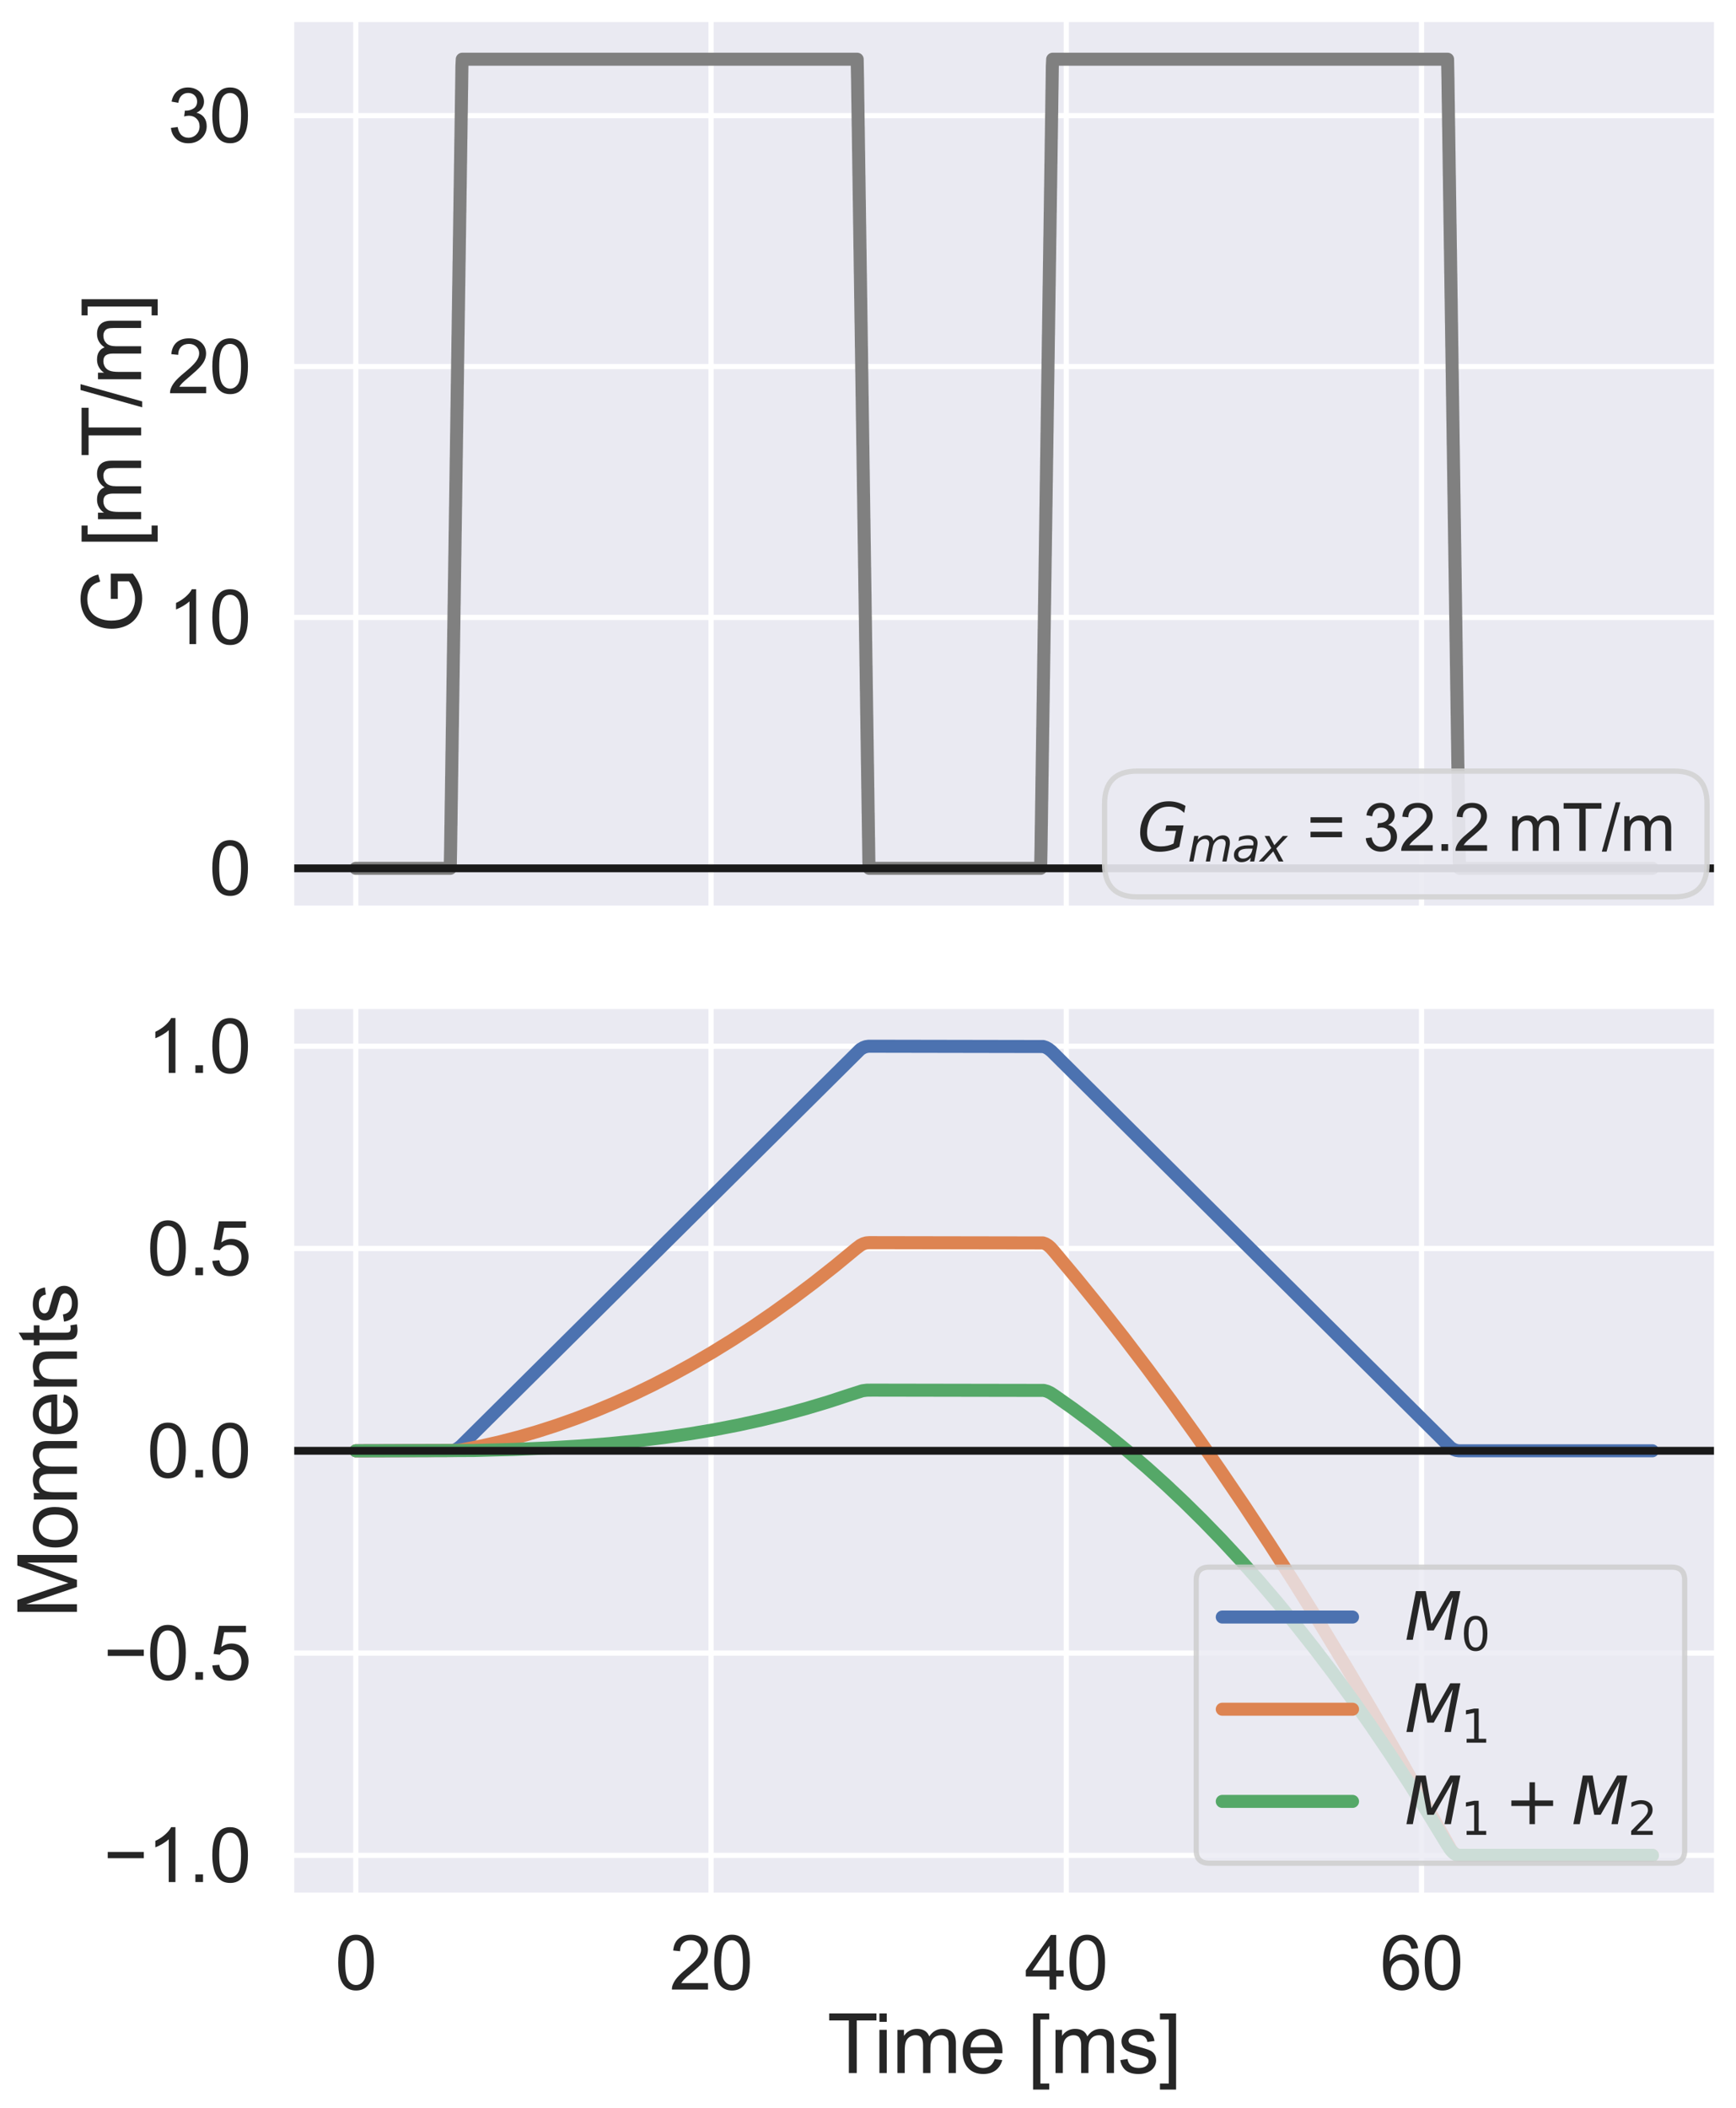 <?xml version="1.0" encoding="utf-8" standalone="no"?>
<!DOCTYPE svg PUBLIC "-//W3C//DTD SVG 1.1//EN"
  "http://www.w3.org/Graphics/SVG/1.1/DTD/svg11.dtd">
<svg xmlns:xlink="http://www.w3.org/1999/xlink" width="666.375pt" height="808.697pt" viewBox="0 0 666.375 808.697" xmlns="http://www.w3.org/2000/svg" version="1.1">
 <defs>
  <style type="text/css">*{stroke-linejoin: round; stroke-linecap: butt}</style>
 </defs>
 <g id="figure_1">
  <g id="patch_1">
   <path d="M 0 808.697 
L 666.375 808.697 
L 666.375 0 
L 0 0 
z
" style="fill: #ffffff"/>
  </g>
  <g id="axes_1">
   <g id="patch_2">
    <path d="M 111.692 348.645 
L 659.175 348.645 
L 659.175 7.2 
L 111.692 7.2 
z
" style="fill: #eaeaf2"/>
   </g>
   <g id="matplotlib.axis_1">
    <g id="xtick_1">
     <g id="line2d_1">
      <path d="M 136.577 348.645 
L 136.577 7.2 
" clip-path="url(#p66c0c9498d)" style="fill: none; stroke: #ffffff; stroke-width: 2; stroke-linecap: round"/>
     </g>
    </g>
    <g id="xtick_2">
     <g id="line2d_2">
      <path d="M 272.938 348.645 
L 272.938 7.2 
" clip-path="url(#p66c0c9498d)" style="fill: none; stroke: #ffffff; stroke-width: 2; stroke-linecap: round"/>
     </g>
    </g>
    <g id="xtick_3">
     <g id="line2d_3">
      <path d="M 409.3 348.645 
L 409.3 7.2 
" clip-path="url(#p66c0c9498d)" style="fill: none; stroke: #ffffff; stroke-width: 2; stroke-linecap: round"/>
     </g>
    </g>
    <g id="xtick_4">
     <g id="line2d_4">
      <path d="M 545.661 348.645 
L 545.661 7.2 
" clip-path="url(#p66c0c9498d)" style="fill: none; stroke: #ffffff; stroke-width: 2; stroke-linecap: round"/>
     </g>
    </g>
   </g>
   <g id="matplotlib.axis_2">
    <g id="ytick_1">
     <g id="line2d_5">
      <path d="M 111.692 333.125 
L 659.175 333.125 
" clip-path="url(#p66c0c9498d)" style="fill: none; stroke: #ffffff; stroke-width: 2; stroke-linecap: round"/>
     </g>
     <g id="text_1">
      <!-- 0 -->
      <g style="fill: #262626" transform="translate(80.287 343.36) scale(0.286 -0.286)">
       <defs>
        <path id="ArialMT-30" d="M 266 2259 
Q 266 3072 433 3567 
Q 600 4063 929 4331 
Q 1259 4600 1759 4600 
Q 2128 4600 2406 4451 
Q 2684 4303 2865 4023 
Q 3047 3744 3150 3342 
Q 3253 2941 3253 2259 
Q 3253 1453 3087 958 
Q 2922 463 2592 192 
Q 2263 -78 1759 -78 
Q 1097 -78 719 397 
Q 266 969 266 2259 
z
M 844 2259 
Q 844 1131 1108 757 
Q 1372 384 1759 384 
Q 2147 384 2411 759 
Q 2675 1134 2675 2259 
Q 2675 3391 2411 3762 
Q 2147 4134 1753 4134 
Q 1366 4134 1134 3806 
Q 844 3388 844 2259 
z
" transform="scale(0.016)"/>
       </defs>
       <use xlink:href="#ArialMT-30"/>
      </g>
     </g>
    </g>
    <g id="ytick_2">
     <g id="line2d_6">
      <path d="M 111.692 236.871 
L 659.175 236.871 
" clip-path="url(#p66c0c9498d)" style="fill: none; stroke: #ffffff; stroke-width: 2; stroke-linecap: round"/>
     </g>
     <g id="text_2">
      <!-- 10 -->
      <g style="fill: #262626" transform="translate(64.383 247.107) scale(0.286 -0.286)">
       <defs>
        <path id="ArialMT-31" d="M 2384 0 
L 1822 0 
L 1822 3584 
Q 1619 3391 1289 3197 
Q 959 3003 697 2906 
L 697 3450 
Q 1169 3672 1522 3987 
Q 1875 4303 2022 4600 
L 2384 4600 
L 2384 0 
z
" transform="scale(0.016)"/>
       </defs>
       <use xlink:href="#ArialMT-31"/>
       <use xlink:href="#ArialMT-30" x="55.615"/>
      </g>
     </g>
    </g>
    <g id="ytick_3">
     <g id="line2d_7">
      <path d="M 111.692 140.618 
L 659.175 140.618 
" clip-path="url(#p66c0c9498d)" style="fill: none; stroke: #ffffff; stroke-width: 2; stroke-linecap: round"/>
     </g>
     <g id="text_3">
      <!-- 20 -->
      <g style="fill: #262626" transform="translate(64.383 150.854) scale(0.286 -0.286)">
       <defs>
        <path id="ArialMT-32" d="M 3222 541 
L 3222 0 
L 194 0 
Q 188 203 259 391 
Q 375 700 629 1000 
Q 884 1300 1366 1694 
Q 2113 2306 2375 2664 
Q 2638 3022 2638 3341 
Q 2638 3675 2398 3904 
Q 2159 4134 1775 4134 
Q 1369 4134 1125 3890 
Q 881 3647 878 3216 
L 300 3275 
Q 359 3922 746 4261 
Q 1134 4600 1788 4600 
Q 2447 4600 2831 4234 
Q 3216 3869 3216 3328 
Q 3216 3053 3103 2787 
Q 2991 2522 2730 2228 
Q 2469 1934 1863 1422 
Q 1356 997 1212 845 
Q 1069 694 975 541 
L 3222 541 
z
" transform="scale(0.016)"/>
       </defs>
       <use xlink:href="#ArialMT-32"/>
       <use xlink:href="#ArialMT-30" x="55.615"/>
      </g>
     </g>
    </g>
    <g id="ytick_4">
     <g id="line2d_8">
      <path d="M 111.692 44.365 
L 659.175 44.365 
" clip-path="url(#p66c0c9498d)" style="fill: none; stroke: #ffffff; stroke-width: 2; stroke-linecap: round"/>
     </g>
     <g id="text_4">
      <!-- 30 -->
      <g style="fill: #262626" transform="translate(64.383 54.601) scale(0.286 -0.286)">
       <defs>
        <path id="ArialMT-33" d="M 269 1209 
L 831 1284 
Q 928 806 1161 595 
Q 1394 384 1728 384 
Q 2125 384 2398 659 
Q 2672 934 2672 1341 
Q 2672 1728 2419 1979 
Q 2166 2231 1775 2231 
Q 1616 2231 1378 2169 
L 1441 2663 
Q 1497 2656 1531 2656 
Q 1891 2656 2178 2843 
Q 2466 3031 2466 3422 
Q 2466 3731 2256 3934 
Q 2047 4138 1716 4138 
Q 1388 4138 1169 3931 
Q 950 3725 888 3313 
L 325 3413 
Q 428 3978 793 4289 
Q 1159 4600 1703 4600 
Q 2078 4600 2393 4439 
Q 2709 4278 2876 4000 
Q 3044 3722 3044 3409 
Q 3044 3113 2884 2869 
Q 2725 2625 2413 2481 
Q 2819 2388 3044 2092 
Q 3269 1797 3269 1353 
Q 3269 753 2831 336 
Q 2394 -81 1725 -81 
Q 1122 -81 723 278 
Q 325 638 269 1209 
z
" transform="scale(0.016)"/>
       </defs>
       <use xlink:href="#ArialMT-33"/>
       <use xlink:href="#ArialMT-30" x="55.615"/>
      </g>
     </g>
    </g>
    <g id="text_5">
     <!-- G [mT/m] -->
     <g style="fill: #262626" transform="translate(54.182 242.909) rotate(-90) scale(0.312 -0.312)">
      <defs>
       <path id="ArialMT-47" d="M 2638 1797 
L 2638 2334 
L 4578 2338 
L 4578 638 
Q 4131 281 3656 101 
Q 3181 -78 2681 -78 
Q 2006 -78 1454 211 
Q 903 500 622 1047 
Q 341 1594 341 2269 
Q 341 2938 620 3517 
Q 900 4097 1425 4378 
Q 1950 4659 2634 4659 
Q 3131 4659 3532 4498 
Q 3934 4338 4162 4050 
Q 4391 3763 4509 3300 
L 3963 3150 
Q 3859 3500 3706 3700 
Q 3553 3900 3268 4020 
Q 2984 4141 2638 4141 
Q 2222 4141 1919 4014 
Q 1616 3888 1430 3681 
Q 1244 3475 1141 3228 
Q 966 2803 966 2306 
Q 966 1694 1177 1281 
Q 1388 869 1791 669 
Q 2194 469 2647 469 
Q 3041 469 3416 620 
Q 3791 772 3984 944 
L 3984 1797 
L 2638 1797 
z
" transform="scale(0.016)"/>
       <path id="ArialMT-20" transform="scale(0.016)"/>
       <path id="ArialMT-5b" d="M 434 -1272 
L 434 4581 
L 1675 4581 
L 1675 4116 
L 997 4116 
L 997 -806 
L 1675 -806 
L 1675 -1272 
L 434 -1272 
z
" transform="scale(0.016)"/>
       <path id="ArialMT-6d" d="M 422 0 
L 422 3319 
L 925 3319 
L 925 2853 
Q 1081 3097 1340 3245 
Q 1600 3394 1931 3394 
Q 2300 3394 2536 3241 
Q 2772 3088 2869 2813 
Q 3263 3394 3894 3394 
Q 4388 3394 4653 3120 
Q 4919 2847 4919 2278 
L 4919 0 
L 4359 0 
L 4359 2091 
Q 4359 2428 4304 2576 
Q 4250 2725 4106 2815 
Q 3963 2906 3769 2906 
Q 3419 2906 3187 2673 
Q 2956 2441 2956 1928 
L 2956 0 
L 2394 0 
L 2394 2156 
Q 2394 2531 2256 2718 
Q 2119 2906 1806 2906 
Q 1569 2906 1367 2781 
Q 1166 2656 1075 2415 
Q 984 2175 984 1722 
L 984 0 
L 422 0 
z
" transform="scale(0.016)"/>
       <path id="ArialMT-54" d="M 1659 0 
L 1659 4041 
L 150 4041 
L 150 4581 
L 3781 4581 
L 3781 4041 
L 2266 4041 
L 2266 0 
L 1659 0 
z
" transform="scale(0.016)"/>
       <path id="ArialMT-2f" d="M 0 -78 
L 1328 4659 
L 1778 4659 
L 453 -78 
L 0 -78 
z
" transform="scale(0.016)"/>
       <path id="ArialMT-5d" d="M 1363 -1272 
L 122 -1272 
L 122 -806 
L 800 -806 
L 800 4116 
L 122 4116 
L 122 4581 
L 1363 4581 
L 1363 -1272 
z
" transform="scale(0.016)"/>
      </defs>
      <use xlink:href="#ArialMT-47"/>
      <use xlink:href="#ArialMT-20" x="77.783"/>
      <use xlink:href="#ArialMT-5b" x="105.566"/>
      <use xlink:href="#ArialMT-6d" x="133.35"/>
      <use xlink:href="#ArialMT-54" x="216.65"/>
      <use xlink:href="#ArialMT-2f" x="277.734"/>
      <use xlink:href="#ArialMT-6d" x="305.518"/>
      <use xlink:href="#ArialMT-5d" x="388.818"/>
     </g>
    </g>
   </g>
   <g id="line2d_9">
    <path d="M 136.577 333.125 
L 172.829 333.125 
L 172.958 326.07 
L 172.965 326.07 
L 173.088 316.664 
L 173.102 316.664 
L 173.224 307.258 
L 173.238 307.258 
L 173.361 297.851 
L 173.374 297.851 
L 173.497 288.445 
L 173.511 288.445 
L 173.633 279.039 
L 173.647 279.039 
L 173.77 269.633 
L 173.783 269.633 
L 173.906 260.227 
L 173.92 260.227 
L 174.042 250.82 
L 174.056 250.82 
L 174.179 241.414 
L 174.192 241.414 
L 174.315 232.008 
L 174.329 232.008 
L 174.451 222.602 
L 174.465 222.602 
L 174.588 213.196 
L 174.601 213.196 
L 174.724 203.789 
L 174.738 203.789 
L 174.861 194.383 
L 174.874 194.383 
L 174.997 184.977 
L 175.011 184.977 
L 175.133 175.571 
L 175.147 175.571 
L 175.27 166.165 
L 175.283 166.165 
L 175.406 156.758 
L 175.42 156.758 
L 175.542 147.352 
L 175.556 147.352 
L 175.679 137.946 
L 175.692 137.946 
L 175.815 128.54 
L 175.829 128.54 
L 175.951 119.134 
L 175.965 119.134 
L 176.088 109.728 
L 176.101 109.728 
L 176.224 100.321 
L 176.238 100.321 
L 176.361 90.915 
L 176.374 90.915 
L 176.497 81.509 
L 176.511 81.509 
L 176.633 72.103 
L 176.647 72.103 
L 176.77 62.697 
L 176.783 62.697 
L 176.906 53.29 
L 176.92 53.29 
L 177.042 43.884 
L 177.056 43.884 
L 177.179 34.478 
L 177.192 34.478 
L 177.315 25.072 
L 177.329 25.072 
L 177.445 22.72 
L 329.031 22.72 
L 329.16 29.775 
L 329.167 29.775 
L 329.29 39.181 
L 329.303 39.181 
L 329.426 48.587 
L 329.44 48.587 
L 329.562 57.993 
L 329.576 57.993 
L 329.699 67.4 
L 329.712 67.4 
L 329.835 76.806 
L 329.849 76.806 
L 329.972 86.212 
L 329.985 86.212 
L 330.108 95.618 
L 330.122 95.618 
L 330.244 105.024 
L 330.258 105.024 
L 330.381 114.431 
L 330.394 114.431 
L 330.517 123.837 
L 330.531 123.837 
L 330.653 133.243 
L 330.667 133.243 
L 330.79 142.649 
L 330.803 142.649 
L 330.926 152.055 
L 330.94 152.055 
L 331.062 161.462 
L 331.076 161.462 
L 331.199 170.868 
L 331.212 170.868 
L 331.335 180.274 
L 331.349 180.274 
L 331.471 189.68 
L 331.485 189.68 
L 331.608 199.086 
L 331.621 199.086 
L 331.744 208.493 
L 331.758 208.493 
L 331.881 217.899 
L 331.894 217.899 
L 332.017 227.305 
L 332.031 227.305 
L 332.153 236.711 
L 332.167 236.711 
L 332.29 246.117 
L 332.303 246.117 
L 332.426 255.524 
L 332.44 255.524 
L 332.562 264.93 
L 332.576 264.93 
L 332.699 274.336 
L 332.712 274.336 
L 332.835 283.742 
L 332.849 283.742 
L 332.971 293.148 
L 332.985 293.148 
L 333.108 302.555 
L 333.121 302.555 
L 333.244 311.961 
L 333.258 311.961 
L 333.381 321.367 
L 333.394 321.367 
L 333.517 330.773 
L 333.531 330.773 
L 333.646 333.125 
L 399.461 333.125 
L 399.591 326.07 
L 399.598 326.07 
L 399.72 316.664 
L 399.734 316.664 
L 399.857 307.258 
L 399.87 307.258 
L 399.993 297.851 
L 400.007 297.851 
L 400.129 288.445 
L 400.143 288.445 
L 400.266 279.039 
L 400.279 279.039 
L 400.402 269.633 
L 400.416 269.633 
L 400.538 260.227 
L 400.552 260.227 
L 400.675 250.82 
L 400.688 250.82 
L 400.811 241.414 
L 400.825 241.414 
L 400.948 232.008 
L 400.961 232.008 
L 401.084 222.602 
L 401.098 222.602 
L 401.22 213.196 
L 401.234 213.196 
L 401.357 203.789 
L 401.37 203.789 
L 401.493 194.383 
L 401.507 194.383 
L 401.629 184.977 
L 401.643 184.977 
L 401.766 175.571 
L 401.779 175.571 
L 401.902 166.165 
L 401.916 166.165 
L 402.038 156.758 
L 402.052 156.758 
L 402.175 147.352 
L 402.188 147.352 
L 402.311 137.946 
L 402.325 137.946 
L 402.448 128.54 
L 402.461 128.54 
L 402.584 119.134 
L 402.598 119.134 
L 402.72 109.728 
L 402.734 109.728 
L 402.857 100.321 
L 402.87 100.321 
L 402.993 90.915 
L 403.007 90.915 
L 403.129 81.509 
L 403.143 81.509 
L 403.266 72.103 
L 403.279 72.103 
L 403.402 62.697 
L 403.416 62.697 
L 403.538 53.29 
L 403.552 53.29 
L 403.675 43.884 
L 403.688 43.884 
L 403.811 34.478 
L 403.825 34.478 
L 403.948 25.072 
L 403.961 25.072 
L 404.077 22.72 
L 555.663 22.72 
L 555.793 29.775 
L 555.799 29.775 
L 555.922 39.181 
L 555.936 39.181 
L 556.059 48.587 
L 556.072 48.587 
L 556.195 57.993 
L 556.209 57.993 
L 556.331 67.4 
L 556.345 67.4 
L 556.468 76.806 
L 556.481 76.806 
L 556.604 86.212 
L 556.618 86.212 
L 556.74 95.618 
L 556.754 95.618 
L 556.877 105.024 
L 556.89 105.024 
L 557.013 114.431 
L 557.027 114.431 
L 557.149 123.837 
L 557.163 123.837 
L 557.286 133.243 
L 557.299 133.243 
L 557.422 142.649 
L 557.436 142.649 
L 557.558 152.055 
L 557.572 152.055 
L 557.695 161.462 
L 557.708 161.462 
L 557.831 170.868 
L 557.845 170.868 
L 557.968 180.274 
L 557.981 180.274 
L 558.104 189.68 
L 558.118 189.68 
L 558.24 199.086 
L 558.254 199.086 
L 558.377 208.493 
L 558.39 208.493 
L 558.513 217.899 
L 558.527 217.899 
L 558.649 227.305 
L 558.663 227.305 
L 558.786 236.711 
L 558.799 236.711 
L 558.922 246.117 
L 558.936 246.117 
L 559.058 255.524 
L 559.072 255.524 
L 559.195 264.93 
L 559.208 264.93 
L 559.331 274.336 
L 559.345 274.336 
L 559.468 283.742 
L 559.481 283.742 
L 559.604 293.148 
L 559.618 293.148 
L 559.74 302.555 
L 559.754 302.555 
L 559.877 311.961 
L 559.89 311.961 
L 560.013 321.367 
L 560.027 321.367 
L 560.149 330.773 
L 560.163 330.773 
L 560.279 333.125 
L 634.289 333.125 
L 634.289 333.125 
" clip-path="url(#p66c0c9498d)" style="fill: none; stroke: #808080; stroke-width: 5; stroke-linecap: round"/>
   </g>
   <g id="line2d_10">
    <path d="M 111.692 333.125 
L 659.175 333.125 
" clip-path="url(#p66c0c9498d)" style="fill: none; stroke: #1a1a1a; stroke-width: 3; stroke-linecap: round"/>
   </g>
   <g id="patch_3">
    <path d="M 111.692 348.645 
L 111.692 7.2 
" style="fill: none; stroke: #ffffff; stroke-width: 2.5; stroke-linejoin: miter; stroke-linecap: square"/>
   </g>
   <g id="patch_4">
    <path d="M 659.175 348.645 
L 659.175 7.2 
" style="fill: none; stroke: #ffffff; stroke-width: 2.5; stroke-linejoin: miter; stroke-linecap: square"/>
   </g>
   <g id="patch_5">
    <path d="M 111.692 348.645 
L 659.175 348.645 
" style="fill: none; stroke: #ffffff; stroke-width: 2.5; stroke-linejoin: miter; stroke-linecap: square"/>
   </g>
   <g id="patch_6">
    <path d="M 111.692 7.2 
L 659.175 7.2 
" style="fill: none; stroke: #ffffff; stroke-width: 2.5; stroke-linejoin: miter; stroke-linecap: square"/>
   </g>
   <g id="text_6">
    <g id="patch_7">
     <path d="M 436.5 344.073 
L 642.75 344.073 
Q 655.25 344.073 655.25 331.573 
L 655.25 308.323 
Q 655.25 295.823 642.75 295.823 
L 436.5 295.823 
Q 424 295.823 424 308.323 
L 424 331.573 
Q 424 344.073 436.5 344.073 
z
" style="fill: #eaeaf2; opacity: 0.9; stroke: #d3d3d3; stroke-width: 2; stroke-linejoin: miter"/>
    </g>
    <!-- $G_{max}$ = 32.2 mT/m -->
    <g style="fill: #262626" transform="translate(436.5 326.604) scale(0.25 -0.25)">
     <defs>
      <path id="DejaVuSans-Oblique-47" d="M 3494 697 
L 3738 1919 
L 2700 1919 
L 2797 2438 
L 4453 2438 
L 4050 384 
Q 3634 156 3143 32 
Q 2653 -91 2156 -91 
Q 1278 -91 783 396 
Q 288 884 288 1753 
Q 288 2475 589 3126 
Q 891 3778 1422 4213 
Q 1756 4484 2153 4617 
Q 2550 4750 3034 4750 
Q 3472 4750 3873 4639 
Q 4275 4528 4641 4306 
L 4513 3634 
Q 4231 3928 3853 4083 
Q 3475 4238 3047 4238 
Q 2550 4238 2172 4048 
Q 1794 3859 1497 3463 
Q 1244 3125 1098 2667 
Q 953 2209 953 1734 
Q 953 1081 1287 751 
Q 1622 422 2284 422 
Q 2616 422 2925 492 
Q 3234 563 3494 697 
z
" transform="scale(0.016)"/>
      <path id="DejaVuSans-Oblique-6d" d="M 5747 2113 
L 5338 0 
L 4763 0 
L 5166 2094 
Q 5191 2228 5203 2325 
Q 5216 2422 5216 2491 
Q 5216 2772 5059 2928 
Q 4903 3084 4622 3084 
Q 4203 3084 3875 2770 
Q 3547 2456 3450 1953 
L 3066 0 
L 2491 0 
L 2900 2094 
Q 2925 2209 2937 2307 
Q 2950 2406 2950 2484 
Q 2950 2769 2794 2926 
Q 2638 3084 2363 3084 
Q 1938 3084 1609 2770 
Q 1281 2456 1184 1953 
L 800 0 
L 225 0 
L 909 3500 
L 1484 3500 
L 1375 2956 
Q 1609 3263 1923 3423 
Q 2238 3584 2597 3584 
Q 2978 3584 3223 3384 
Q 3469 3184 3519 2828 
Q 3781 3197 4126 3390 
Q 4472 3584 4856 3584 
Q 5306 3584 5551 3325 
Q 5797 3066 5797 2591 
Q 5797 2488 5784 2364 
Q 5772 2241 5747 2113 
z
" transform="scale(0.016)"/>
      <path id="DejaVuSans-Oblique-61" d="M 3438 1997 
L 3047 0 
L 2472 0 
L 2578 531 
Q 2325 219 2001 64 
Q 1678 -91 1281 -91 
Q 834 -91 548 182 
Q 263 456 263 884 
Q 263 1497 752 1853 
Q 1241 2209 2100 2209 
L 2900 2209 
L 2931 2363 
Q 2938 2388 2941 2417 
Q 2944 2447 2944 2509 
Q 2944 2788 2717 2942 
Q 2491 3097 2081 3097 
Q 1800 3097 1504 3025 
Q 1209 2953 897 2809 
L 997 3341 
Q 1322 3463 1633 3523 
Q 1944 3584 2234 3584 
Q 2853 3584 3176 3315 
Q 3500 3047 3500 2534 
Q 3500 2431 3484 2292 
Q 3469 2153 3438 1997 
z
M 2816 1759 
L 2241 1759 
Q 1534 1759 1195 1570 
Q 856 1381 856 984 
Q 856 709 1029 553 
Q 1203 397 1509 397 
Q 1978 397 2328 733 
Q 2678 1069 2791 1631 
L 2816 1759 
z
" transform="scale(0.016)"/>
      <path id="DejaVuSans-Oblique-78" d="M 3841 3500 
L 2234 1784 
L 3219 0 
L 2559 0 
L 1819 1388 
L 531 0 
L -166 0 
L 1556 1844 
L 641 3500 
L 1300 3500 
L 1972 2234 
L 3144 3500 
L 3841 3500 
z
" transform="scale(0.016)"/>
      <path id="ArialMT-3d" d="M 3381 2694 
L 356 2694 
L 356 3219 
L 3381 3219 
L 3381 2694 
z
M 3381 1303 
L 356 1303 
L 356 1828 
L 3381 1828 
L 3381 1303 
z
" transform="scale(0.016)"/>
      <path id="ArialMT-2e" d="M 581 0 
L 581 641 
L 1222 641 
L 1222 0 
L 581 0 
z
" transform="scale(0.016)"/>
     </defs>
     <use xlink:href="#DejaVuSans-Oblique-47" transform="translate(0 0.781)"/>
     <use xlink:href="#DejaVuSans-Oblique-6d" transform="translate(77.49 -15.625) scale(0.7)"/>
     <use xlink:href="#DejaVuSans-Oblique-61" transform="translate(145.679 -15.625) scale(0.7)"/>
     <use xlink:href="#DejaVuSans-Oblique-78" transform="translate(188.574 -15.625) scale(0.7)"/>
     <use xlink:href="#ArialMT-20" transform="translate(232.734 0.781)"/>
     <use xlink:href="#ArialMT-3d" transform="translate(260.518 0.781)"/>
     <use xlink:href="#ArialMT-20" transform="translate(318.916 0.781)"/>
     <use xlink:href="#ArialMT-33" transform="translate(346.699 0.781)"/>
     <use xlink:href="#ArialMT-32" transform="translate(402.314 0.781)"/>
     <use xlink:href="#ArialMT-2e" transform="translate(457.93 0.781)"/>
     <use xlink:href="#ArialMT-32" transform="translate(485.713 0.781)"/>
     <use xlink:href="#ArialMT-20" transform="translate(541.328 0.781)"/>
     <use xlink:href="#ArialMT-6d" transform="translate(569.111 0.781)"/>
     <use xlink:href="#ArialMT-54" transform="translate(652.412 0.781)"/>
     <use xlink:href="#ArialMT-2f" transform="translate(713.496 0.781)"/>
     <use xlink:href="#ArialMT-6d" transform="translate(741.279 0.781)"/>
    </g>
   </g>
  </g>
  <g id="axes_2">
   <g id="patch_8">
    <path d="M 111.692 727.308 
L 659.175 727.308 
L 659.175 385.863 
L 111.692 385.863 
z
" style="fill: #eaeaf2"/>
   </g>
   <g id="matplotlib.axis_3">
    <g id="xtick_5">
     <g id="line2d_11">
      <path d="M 136.577 727.308 
L 136.577 385.863 
" clip-path="url(#pea49211553)" style="fill: none; stroke: #ffffff; stroke-width: 2; stroke-linecap: round"/>
     </g>
     <g id="text_7">
      <!-- 0 -->
      <g style="fill: #262626" transform="translate(128.625 763.279) scale(0.286 -0.286)">
       <use xlink:href="#ArialMT-30"/>
      </g>
     </g>
    </g>
    <g id="xtick_6">
     <g id="line2d_12">
      <path d="M 272.938 727.308 
L 272.938 385.863 
" clip-path="url(#pea49211553)" style="fill: none; stroke: #ffffff; stroke-width: 2; stroke-linecap: round"/>
     </g>
     <g id="text_8">
      <!-- 20 -->
      <g style="fill: #262626" transform="translate(257.034 763.279) scale(0.286 -0.286)">
       <use xlink:href="#ArialMT-32"/>
       <use xlink:href="#ArialMT-30" x="55.615"/>
      </g>
     </g>
    </g>
    <g id="xtick_7">
     <g id="line2d_13">
      <path d="M 409.3 727.308 
L 409.3 385.863 
" clip-path="url(#pea49211553)" style="fill: none; stroke: #ffffff; stroke-width: 2; stroke-linecap: round"/>
     </g>
     <g id="text_9">
      <!-- 40 -->
      <g style="fill: #262626" transform="translate(393.395 763.279) scale(0.286 -0.286)">
       <defs>
        <path id="ArialMT-34" d="M 2069 0 
L 2069 1097 
L 81 1097 
L 81 1613 
L 2172 4581 
L 2631 4581 
L 2631 1613 
L 3250 1613 
L 3250 1097 
L 2631 1097 
L 2631 0 
L 2069 0 
z
M 2069 1613 
L 2069 3678 
L 634 1613 
L 2069 1613 
z
" transform="scale(0.016)"/>
       </defs>
       <use xlink:href="#ArialMT-34"/>
       <use xlink:href="#ArialMT-30" x="55.615"/>
      </g>
     </g>
    </g>
    <g id="xtick_8">
     <g id="line2d_14">
      <path d="M 545.661 727.308 
L 545.661 385.863 
" clip-path="url(#pea49211553)" style="fill: none; stroke: #ffffff; stroke-width: 2; stroke-linecap: round"/>
     </g>
     <g id="text_10">
      <!-- 60 -->
      <g style="fill: #262626" transform="translate(529.757 763.279) scale(0.286 -0.286)">
       <defs>
        <path id="ArialMT-36" d="M 3184 3459 
L 2625 3416 
Q 2550 3747 2413 3897 
Q 2184 4138 1850 4138 
Q 1581 4138 1378 3988 
Q 1113 3794 959 3422 
Q 806 3050 800 2363 
Q 1003 2672 1297 2822 
Q 1591 2972 1913 2972 
Q 2475 2972 2870 2558 
Q 3266 2144 3266 1488 
Q 3266 1056 3080 686 
Q 2894 316 2569 119 
Q 2244 -78 1831 -78 
Q 1128 -78 684 439 
Q 241 956 241 2144 
Q 241 3472 731 4075 
Q 1159 4600 1884 4600 
Q 2425 4600 2770 4297 
Q 3116 3994 3184 3459 
z
M 888 1484 
Q 888 1194 1011 928 
Q 1134 663 1356 523 
Q 1578 384 1822 384 
Q 2178 384 2434 671 
Q 2691 959 2691 1453 
Q 2691 1928 2437 2201 
Q 2184 2475 1800 2475 
Q 1419 2475 1153 2201 
Q 888 1928 888 1484 
z
" transform="scale(0.016)"/>
       </defs>
       <use xlink:href="#ArialMT-36"/>
       <use xlink:href="#ArialMT-30" x="55.615"/>
      </g>
     </g>
    </g>
    <g id="text_11">
     <!-- Time [ms] -->
     <g style="fill: #262626" transform="translate(317.558 795.296) scale(0.312 -0.312)">
      <defs>
       <path id="ArialMT-69" d="M 425 3934 
L 425 4581 
L 988 4581 
L 988 3934 
L 425 3934 
z
M 425 0 
L 425 3319 
L 988 3319 
L 988 0 
L 425 0 
z
" transform="scale(0.016)"/>
       <path id="ArialMT-65" d="M 2694 1069 
L 3275 997 
Q 3138 488 2766 206 
Q 2394 -75 1816 -75 
Q 1088 -75 661 373 
Q 234 822 234 1631 
Q 234 2469 665 2931 
Q 1097 3394 1784 3394 
Q 2450 3394 2872 2941 
Q 3294 2488 3294 1666 
Q 3294 1616 3291 1516 
L 816 1516 
Q 847 969 1125 678 
Q 1403 388 1819 388 
Q 2128 388 2347 550 
Q 2566 713 2694 1069 
z
M 847 1978 
L 2700 1978 
Q 2663 2397 2488 2606 
Q 2219 2931 1791 2931 
Q 1403 2931 1139 2672 
Q 875 2413 847 1978 
z
" transform="scale(0.016)"/>
       <path id="ArialMT-73" d="M 197 991 
L 753 1078 
Q 800 744 1014 566 
Q 1228 388 1613 388 
Q 2000 388 2187 545 
Q 2375 703 2375 916 
Q 2375 1106 2209 1216 
Q 2094 1291 1634 1406 
Q 1016 1563 777 1677 
Q 538 1791 414 1992 
Q 291 2194 291 2438 
Q 291 2659 392 2848 
Q 494 3038 669 3163 
Q 800 3259 1026 3326 
Q 1253 3394 1513 3394 
Q 1903 3394 2198 3281 
Q 2494 3169 2634 2976 
Q 2775 2784 2828 2463 
L 2278 2388 
Q 2241 2644 2061 2787 
Q 1881 2931 1553 2931 
Q 1166 2931 1000 2803 
Q 834 2675 834 2503 
Q 834 2394 903 2306 
Q 972 2216 1119 2156 
Q 1203 2125 1616 2013 
Q 2213 1853 2448 1751 
Q 2684 1650 2818 1456 
Q 2953 1263 2953 975 
Q 2953 694 2789 445 
Q 2625 197 2315 61 
Q 2006 -75 1616 -75 
Q 969 -75 630 194 
Q 291 463 197 991 
z
" transform="scale(0.016)"/>
      </defs>
      <use xlink:href="#ArialMT-54"/>
      <use xlink:href="#ArialMT-69" x="57.334"/>
      <use xlink:href="#ArialMT-6d" x="79.551"/>
      <use xlink:href="#ArialMT-65" x="162.852"/>
      <use xlink:href="#ArialMT-20" x="218.467"/>
      <use xlink:href="#ArialMT-5b" x="246.25"/>
      <use xlink:href="#ArialMT-6d" x="274.033"/>
      <use xlink:href="#ArialMT-73" x="357.334"/>
      <use xlink:href="#ArialMT-5d" x="407.334"/>
     </g>
    </g>
   </g>
   <g id="matplotlib.axis_4">
    <g id="ytick_5">
     <g id="line2d_15">
      <path d="M 111.692 711.788 
L 659.175 711.788 
" clip-path="url(#pea49211553)" style="fill: none; stroke: #ffffff; stroke-width: 2; stroke-linecap: round"/>
     </g>
     <g id="text_12">
      <!-- −1.0 -->
      <g style="fill: #262626" transform="translate(39.733 722.023) scale(0.286 -0.286)">
       <defs>
        <path id="ArialMT-2212" d="M 3381 1997 
L 356 1997 
L 356 2522 
L 3381 2522 
L 3381 1997 
z
" transform="scale(0.016)"/>
       </defs>
       <use xlink:href="#ArialMT-2212"/>
       <use xlink:href="#ArialMT-31" x="58.398"/>
       <use xlink:href="#ArialMT-2e" x="114.014"/>
       <use xlink:href="#ArialMT-30" x="141.797"/>
      </g>
     </g>
    </g>
    <g id="ytick_6">
     <g id="line2d_16">
      <path d="M 111.692 634.187 
L 659.175 634.187 
" clip-path="url(#pea49211553)" style="fill: none; stroke: #ffffff; stroke-width: 2; stroke-linecap: round"/>
     </g>
     <g id="text_13">
      <!-- −0.5 -->
      <g style="fill: #262626" transform="translate(39.733 644.422) scale(0.286 -0.286)">
       <defs>
        <path id="ArialMT-35" d="M 266 1200 
L 856 1250 
Q 922 819 1161 601 
Q 1400 384 1738 384 
Q 2144 384 2425 690 
Q 2706 997 2706 1503 
Q 2706 1984 2436 2262 
Q 2166 2541 1728 2541 
Q 1456 2541 1237 2417 
Q 1019 2294 894 2097 
L 366 2166 
L 809 4519 
L 3088 4519 
L 3088 3981 
L 1259 3981 
L 1013 2750 
Q 1425 3038 1878 3038 
Q 2478 3038 2890 2622 
Q 3303 2206 3303 1553 
Q 3303 931 2941 478 
Q 2500 -78 1738 -78 
Q 1113 -78 717 272 
Q 322 622 266 1200 
z
" transform="scale(0.016)"/>
       </defs>
       <use xlink:href="#ArialMT-2212"/>
       <use xlink:href="#ArialMT-30" x="58.398"/>
       <use xlink:href="#ArialMT-2e" x="114.014"/>
       <use xlink:href="#ArialMT-35" x="141.797"/>
      </g>
     </g>
    </g>
    <g id="ytick_7">
     <g id="line2d_17">
      <path d="M 111.692 556.586 
L 659.175 556.586 
" clip-path="url(#pea49211553)" style="fill: none; stroke: #ffffff; stroke-width: 2; stroke-linecap: round"/>
     </g>
     <g id="text_14">
      <!-- 0.0 -->
      <g style="fill: #262626" transform="translate(56.438 566.821) scale(0.286 -0.286)">
       <use xlink:href="#ArialMT-30"/>
       <use xlink:href="#ArialMT-2e" x="55.615"/>
       <use xlink:href="#ArialMT-30" x="83.398"/>
      </g>
     </g>
    </g>
    <g id="ytick_8">
     <g id="line2d_18">
      <path d="M 111.692 478.984 
L 659.175 478.984 
" clip-path="url(#pea49211553)" style="fill: none; stroke: #ffffff; stroke-width: 2; stroke-linecap: round"/>
     </g>
     <g id="text_15">
      <!-- 0.5 -->
      <g style="fill: #262626" transform="translate(56.438 489.22) scale(0.286 -0.286)">
       <use xlink:href="#ArialMT-30"/>
       <use xlink:href="#ArialMT-2e" x="55.615"/>
       <use xlink:href="#ArialMT-35" x="83.398"/>
      </g>
     </g>
    </g>
    <g id="ytick_9">
     <g id="line2d_19">
      <path d="M 111.692 401.383 
L 659.175 401.383 
" clip-path="url(#pea49211553)" style="fill: none; stroke: #ffffff; stroke-width: 2; stroke-linecap: round"/>
     </g>
     <g id="text_16">
      <!-- 1.0 -->
      <g style="fill: #262626" transform="translate(56.438 411.619) scale(0.286 -0.286)">
       <use xlink:href="#ArialMT-31"/>
       <use xlink:href="#ArialMT-2e" x="55.615"/>
       <use xlink:href="#ArialMT-30" x="83.398"/>
      </g>
     </g>
    </g>
    <g id="text_17">
     <!-- Moments -->
     <g style="fill: #262626" transform="translate(29.532 620.733) rotate(-90) scale(0.312 -0.312)">
      <defs>
       <path id="ArialMT-4d" d="M 475 0 
L 475 4581 
L 1388 4581 
L 2472 1338 
Q 2622 884 2691 659 
Q 2769 909 2934 1394 
L 4031 4581 
L 4847 4581 
L 4847 0 
L 4263 0 
L 4263 3834 
L 2931 0 
L 2384 0 
L 1059 3900 
L 1059 0 
L 475 0 
z
" transform="scale(0.016)"/>
       <path id="ArialMT-6f" d="M 213 1659 
Q 213 2581 725 3025 
Q 1153 3394 1769 3394 
Q 2453 3394 2887 2945 
Q 3322 2497 3322 1706 
Q 3322 1066 3130 698 
Q 2938 331 2570 128 
Q 2203 -75 1769 -75 
Q 1072 -75 642 372 
Q 213 819 213 1659 
z
M 791 1659 
Q 791 1022 1069 705 
Q 1347 388 1769 388 
Q 2188 388 2466 706 
Q 2744 1025 2744 1678 
Q 2744 2294 2464 2611 
Q 2184 2928 1769 2928 
Q 1347 2928 1069 2612 
Q 791 2297 791 1659 
z
" transform="scale(0.016)"/>
       <path id="ArialMT-6e" d="M 422 0 
L 422 3319 
L 928 3319 
L 928 2847 
Q 1294 3394 1984 3394 
Q 2284 3394 2536 3286 
Q 2788 3178 2913 3003 
Q 3038 2828 3088 2588 
Q 3119 2431 3119 2041 
L 3119 0 
L 2556 0 
L 2556 2019 
Q 2556 2363 2490 2533 
Q 2425 2703 2258 2804 
Q 2091 2906 1866 2906 
Q 1506 2906 1245 2678 
Q 984 2450 984 1813 
L 984 0 
L 422 0 
z
" transform="scale(0.016)"/>
       <path id="ArialMT-74" d="M 1650 503 
L 1731 6 
Q 1494 -44 1306 -44 
Q 1000 -44 831 53 
Q 663 150 594 308 
Q 525 466 525 972 
L 525 2881 
L 113 2881 
L 113 3319 
L 525 3319 
L 525 4141 
L 1084 4478 
L 1084 3319 
L 1650 3319 
L 1650 2881 
L 1084 2881 
L 1084 941 
Q 1084 700 1114 631 
Q 1144 563 1211 522 
Q 1278 481 1403 481 
Q 1497 481 1650 503 
z
" transform="scale(0.016)"/>
      </defs>
      <use xlink:href="#ArialMT-4d"/>
      <use xlink:href="#ArialMT-6f" x="83.301"/>
      <use xlink:href="#ArialMT-6d" x="138.916"/>
      <use xlink:href="#ArialMT-65" x="222.217"/>
      <use xlink:href="#ArialMT-6e" x="277.832"/>
      <use xlink:href="#ArialMT-74" x="333.447"/>
      <use xlink:href="#ArialMT-73" x="361.23"/>
     </g>
    </g>
   </g>
   <g id="line2d_20">
    <path d="M 136.577 556.586 
L 173.831 556.475 
L 174.826 556.145 
L 175.883 555.555 
L 176.961 554.701 
L 178.951 552.738 
L 330.217 402.596 
L 331.335 401.916 
L 332.371 401.532 
L 333.421 401.385 
L 338.405 401.383 
L 400.463 401.494 
L 401.459 401.824 
L 402.516 402.414 
L 403.593 403.268 
L 405.584 405.231 
L 556.849 555.373 
L 557.968 556.053 
L 559.004 556.437 
L 560.054 556.584 
L 565.038 556.586 
L 634.289 556.586 
L 634.289 556.586 
" clip-path="url(#pea49211553)" style="fill: none; stroke: #4c72b0; stroke-width: 5; stroke-linecap: round"/>
   </g>
   <g id="line2d_21">
    <path d="M 136.577 556.586 
L 175.276 556.475 
L 177.581 556.153 
L 184.76 554.749 
L 191.96 553.115 
L 199.181 551.247 
L 206.428 549.143 
L 213.71 546.796 
L 221.026 544.205 
L 228.376 541.365 
L 235.766 538.271 
L 243.198 534.918 
L 250.677 531.299 
L 258.205 527.409 
L 265.786 523.24 
L 273.416 518.791 
L 281.106 514.047 
L 288.852 509.008 
L 296.658 503.662 
L 304.527 498.004 
L 312.463 492.023 
L 320.46 485.715 
L 328.526 479.07 
L 330.299 477.723 
L 331.471 477.136 
L 332.576 476.819 
L 333.708 476.732 
L 400.388 476.842 
L 401.316 477.174 
L 402.304 477.774 
L 403.313 478.651 
L 404.548 480.043 
L 413.391 490.603 
L 422.315 501.609 
L 431.329 513.079 
L 440.431 525.023 
L 449.622 537.452 
L 458.901 550.376 
L 468.269 563.807 
L 477.726 577.755 
L 487.278 592.242 
L 496.919 607.269 
L 506.655 622.858 
L 516.486 639.022 
L 526.407 655.761 
L 536.422 673.098 
L 546.534 691.048 
L 557.183 709.964 
L 558.118 710.927 
L 558.99 711.504 
L 559.74 711.751 
L 560.558 711.788 
L 634.289 711.788 
L 634.289 711.788 
" clip-path="url(#pea49211553)" style="fill: none; stroke: #dd8452; stroke-width: 5; stroke-linecap: round"/>
   </g>
   <g id="line2d_22">
    <path d="M 136.577 556.586 
L 181.754 556.475 
L 196.985 556.067 
L 210.39 555.489 
L 222.628 554.742 
L 234.028 553.826 
L 244.787 552.741 
L 255.034 551.485 
L 264.859 550.058 
L 274.329 548.46 
L 283.5 546.688 
L 292.411 544.74 
L 301.09 542.617 
L 309.572 540.313 
L 317.876 537.828 
L 326.024 535.158 
L 331.056 533.554 
L 332.733 533.332 
L 334.881 533.306 
L 400.688 533.417 
L 401.943 533.763 
L 403.191 534.344 
L 404.602 535.26 
L 411.829 540.345 
L 419.022 545.678 
L 426.195 551.273 
L 433.34 557.13 
L 440.472 563.263 
L 447.59 569.678 
L 454.701 576.388 
L 461.812 583.404 
L 468.924 590.734 
L 476.035 598.384 
L 483.153 606.369 
L 490.278 614.698 
L 497.416 623.385 
L 504.568 632.441 
L 511.734 641.874 
L 518.921 651.703 
L 526.127 661.938 
L 533.361 672.6 
L 540.616 683.69 
L 547.897 695.229 
L 555.206 707.229 
L 556.761 709.611 
L 557.77 710.707 
L 558.636 711.346 
L 559.454 711.692 
L 560.224 711.788 
L 634.289 711.788 
L 634.289 711.788 
" clip-path="url(#pea49211553)" style="fill: none; stroke: #55a868; stroke-width: 5; stroke-linecap: round"/>
   </g>
   <g id="line2d_23">
    <path d="M 111.692 556.586 
L 659.175 556.586 
" clip-path="url(#pea49211553)" style="fill: none; stroke: #1a1a1a; stroke-width: 3; stroke-linecap: round"/>
   </g>
   <g id="patch_9">
    <path d="M 111.692 727.308 
L 111.692 385.863 
" style="fill: none; stroke: #ffffff; stroke-width: 2.5; stroke-linejoin: miter; stroke-linecap: square"/>
   </g>
   <g id="patch_10">
    <path d="M 659.175 727.308 
L 659.175 385.863 
" style="fill: none; stroke: #ffffff; stroke-width: 2.5; stroke-linejoin: miter; stroke-linecap: square"/>
   </g>
   <g id="patch_11">
    <path d="M 111.692 727.308 
L 659.175 727.308 
" style="fill: none; stroke: #ffffff; stroke-width: 2.5; stroke-linejoin: miter; stroke-linecap: square"/>
   </g>
   <g id="patch_12">
    <path d="M 111.692 385.863 
L 659.175 385.863 
" style="fill: none; stroke: #ffffff; stroke-width: 2.5; stroke-linejoin: miter; stroke-linecap: square"/>
   </g>
   <g id="legend_1">
    <g id="patch_13">
     <path d="M 464.175 714.808 
L 641.675 714.808 
Q 646.675 714.808 646.675 709.808 
L 646.675 606.218 
Q 646.675 601.218 641.675 601.218 
L 464.175 601.218 
Q 459.175 601.218 459.175 606.218 
L 459.175 709.808 
Q 459.175 714.808 464.175 714.808 
z
" style="fill: #eaeaf2; opacity: 0.8; stroke: #cccccc; stroke-width: 2; stroke-linejoin: miter"/>
    </g>
    <g id="line2d_24">
     <path d="M 469.175 620.363 
L 494.175 620.363 
L 519.175 620.363 
" style="fill: none; stroke: #4c72b0; stroke-width: 5; stroke-linecap: round"/>
    </g>
    <g id="text_18">
     <!-- $M_0$ -->
     <g style="fill: #262626" transform="translate(539.175 629.113) scale(0.25 -0.25)">
      <defs>
       <path id="DejaVuSans-Oblique-4d" d="M 1081 4666 
L 2028 4666 
L 2572 1522 
L 4378 4666 
L 5350 4666 
L 4441 0 
L 3828 0 
L 4622 4091 
L 2791 897 
L 2175 897 
L 1581 4103 
L 788 0 
L 172 0 
L 1081 4666 
z
" transform="scale(0.016)"/>
       <path id="DejaVuSans-30" d="M 2034 4250 
Q 1547 4250 1301 3770 
Q 1056 3291 1056 2328 
Q 1056 1369 1301 889 
Q 1547 409 2034 409 
Q 2525 409 2770 889 
Q 3016 1369 3016 2328 
Q 3016 3291 2770 3770 
Q 2525 4250 2034 4250 
z
M 2034 4750 
Q 2819 4750 3233 4129 
Q 3647 3509 3647 2328 
Q 3647 1150 3233 529 
Q 2819 -91 2034 -91 
Q 1250 -91 836 529 
Q 422 1150 422 2328 
Q 422 3509 836 4129 
Q 1250 4750 2034 4750 
z
" transform="scale(0.016)"/>
      </defs>
      <use xlink:href="#DejaVuSans-Oblique-4d" transform="translate(0 0.094)"/>
      <use xlink:href="#DejaVuSans-30" transform="translate(86.279 -16.312) scale(0.7)"/>
     </g>
    </g>
    <g id="line2d_25">
     <path d="M 469.175 655.726 
L 494.175 655.726 
L 519.175 655.726 
" style="fill: none; stroke: #dd8452; stroke-width: 5; stroke-linecap: round"/>
    </g>
    <g id="text_19">
     <!-- $M_1$ -->
     <g style="fill: #262626" transform="translate(539.175 664.476) scale(0.25 -0.25)">
      <defs>
       <path id="DejaVuSans-31" d="M 794 531 
L 1825 531 
L 1825 4091 
L 703 3866 
L 703 4441 
L 1819 4666 
L 2450 4666 
L 2450 531 
L 3481 531 
L 3481 0 
L 794 0 
L 794 531 
z
" transform="scale(0.016)"/>
      </defs>
      <use xlink:href="#DejaVuSans-Oblique-4d" transform="translate(0 0.094)"/>
      <use xlink:href="#DejaVuSans-31" transform="translate(86.279 -16.312) scale(0.7)"/>
     </g>
    </g>
    <g id="line2d_26">
     <path d="M 469.175 691.089 
L 494.175 691.089 
L 519.175 691.089 
" style="fill: none; stroke: #55a868; stroke-width: 5; stroke-linecap: round"/>
    </g>
    <g id="text_20">
     <!-- $M_1+M_2$ -->
     <g style="fill: #262626" transform="translate(539.175 699.839) scale(0.25 -0.25)">
      <defs>
       <path id="DejaVuSans-2b" d="M 2944 4013 
L 2944 2272 
L 4684 2272 
L 4684 1741 
L 2944 1741 
L 2944 0 
L 2419 0 
L 2419 1741 
L 678 1741 
L 678 2272 
L 2419 2272 
L 2419 4013 
L 2944 4013 
z
" transform="scale(0.016)"/>
       <path id="DejaVuSans-32" d="M 1228 531 
L 3431 531 
L 3431 0 
L 469 0 
L 469 531 
Q 828 903 1448 1529 
Q 2069 2156 2228 2338 
Q 2531 2678 2651 2914 
Q 2772 3150 2772 3378 
Q 2772 3750 2511 3984 
Q 2250 4219 1831 4219 
Q 1534 4219 1204 4116 
Q 875 4013 500 3803 
L 500 4441 
Q 881 4594 1212 4672 
Q 1544 4750 1819 4750 
Q 2544 4750 2975 4387 
Q 3406 4025 3406 3419 
Q 3406 3131 3298 2873 
Q 3191 2616 2906 2266 
Q 2828 2175 2409 1742 
Q 1991 1309 1228 531 
z
" transform="scale(0.016)"/>
      </defs>
      <use xlink:href="#DejaVuSans-Oblique-4d" transform="translate(0 0.094)"/>
      <use xlink:href="#DejaVuSans-31" transform="translate(86.279 -16.312) scale(0.7)"/>
      <use xlink:href="#DejaVuSans-2b" transform="translate(153.032 0.094)"/>
      <use xlink:href="#DejaVuSans-Oblique-4d" transform="translate(256.304 0.094)"/>
      <use xlink:href="#DejaVuSans-32" transform="translate(342.583 -16.312) scale(0.7)"/>
     </g>
    </g>
   </g>
  </g>
 </g>
 <defs>
  <clipPath id="p66c0c9498d">
   <rect x="111.692" y="7.2" width="547.483" height="341.445"/>
  </clipPath>
  <clipPath id="pea49211553">
   <rect x="111.692" y="385.863" width="547.483" height="341.445"/>
  </clipPath>
 </defs>
</svg>
